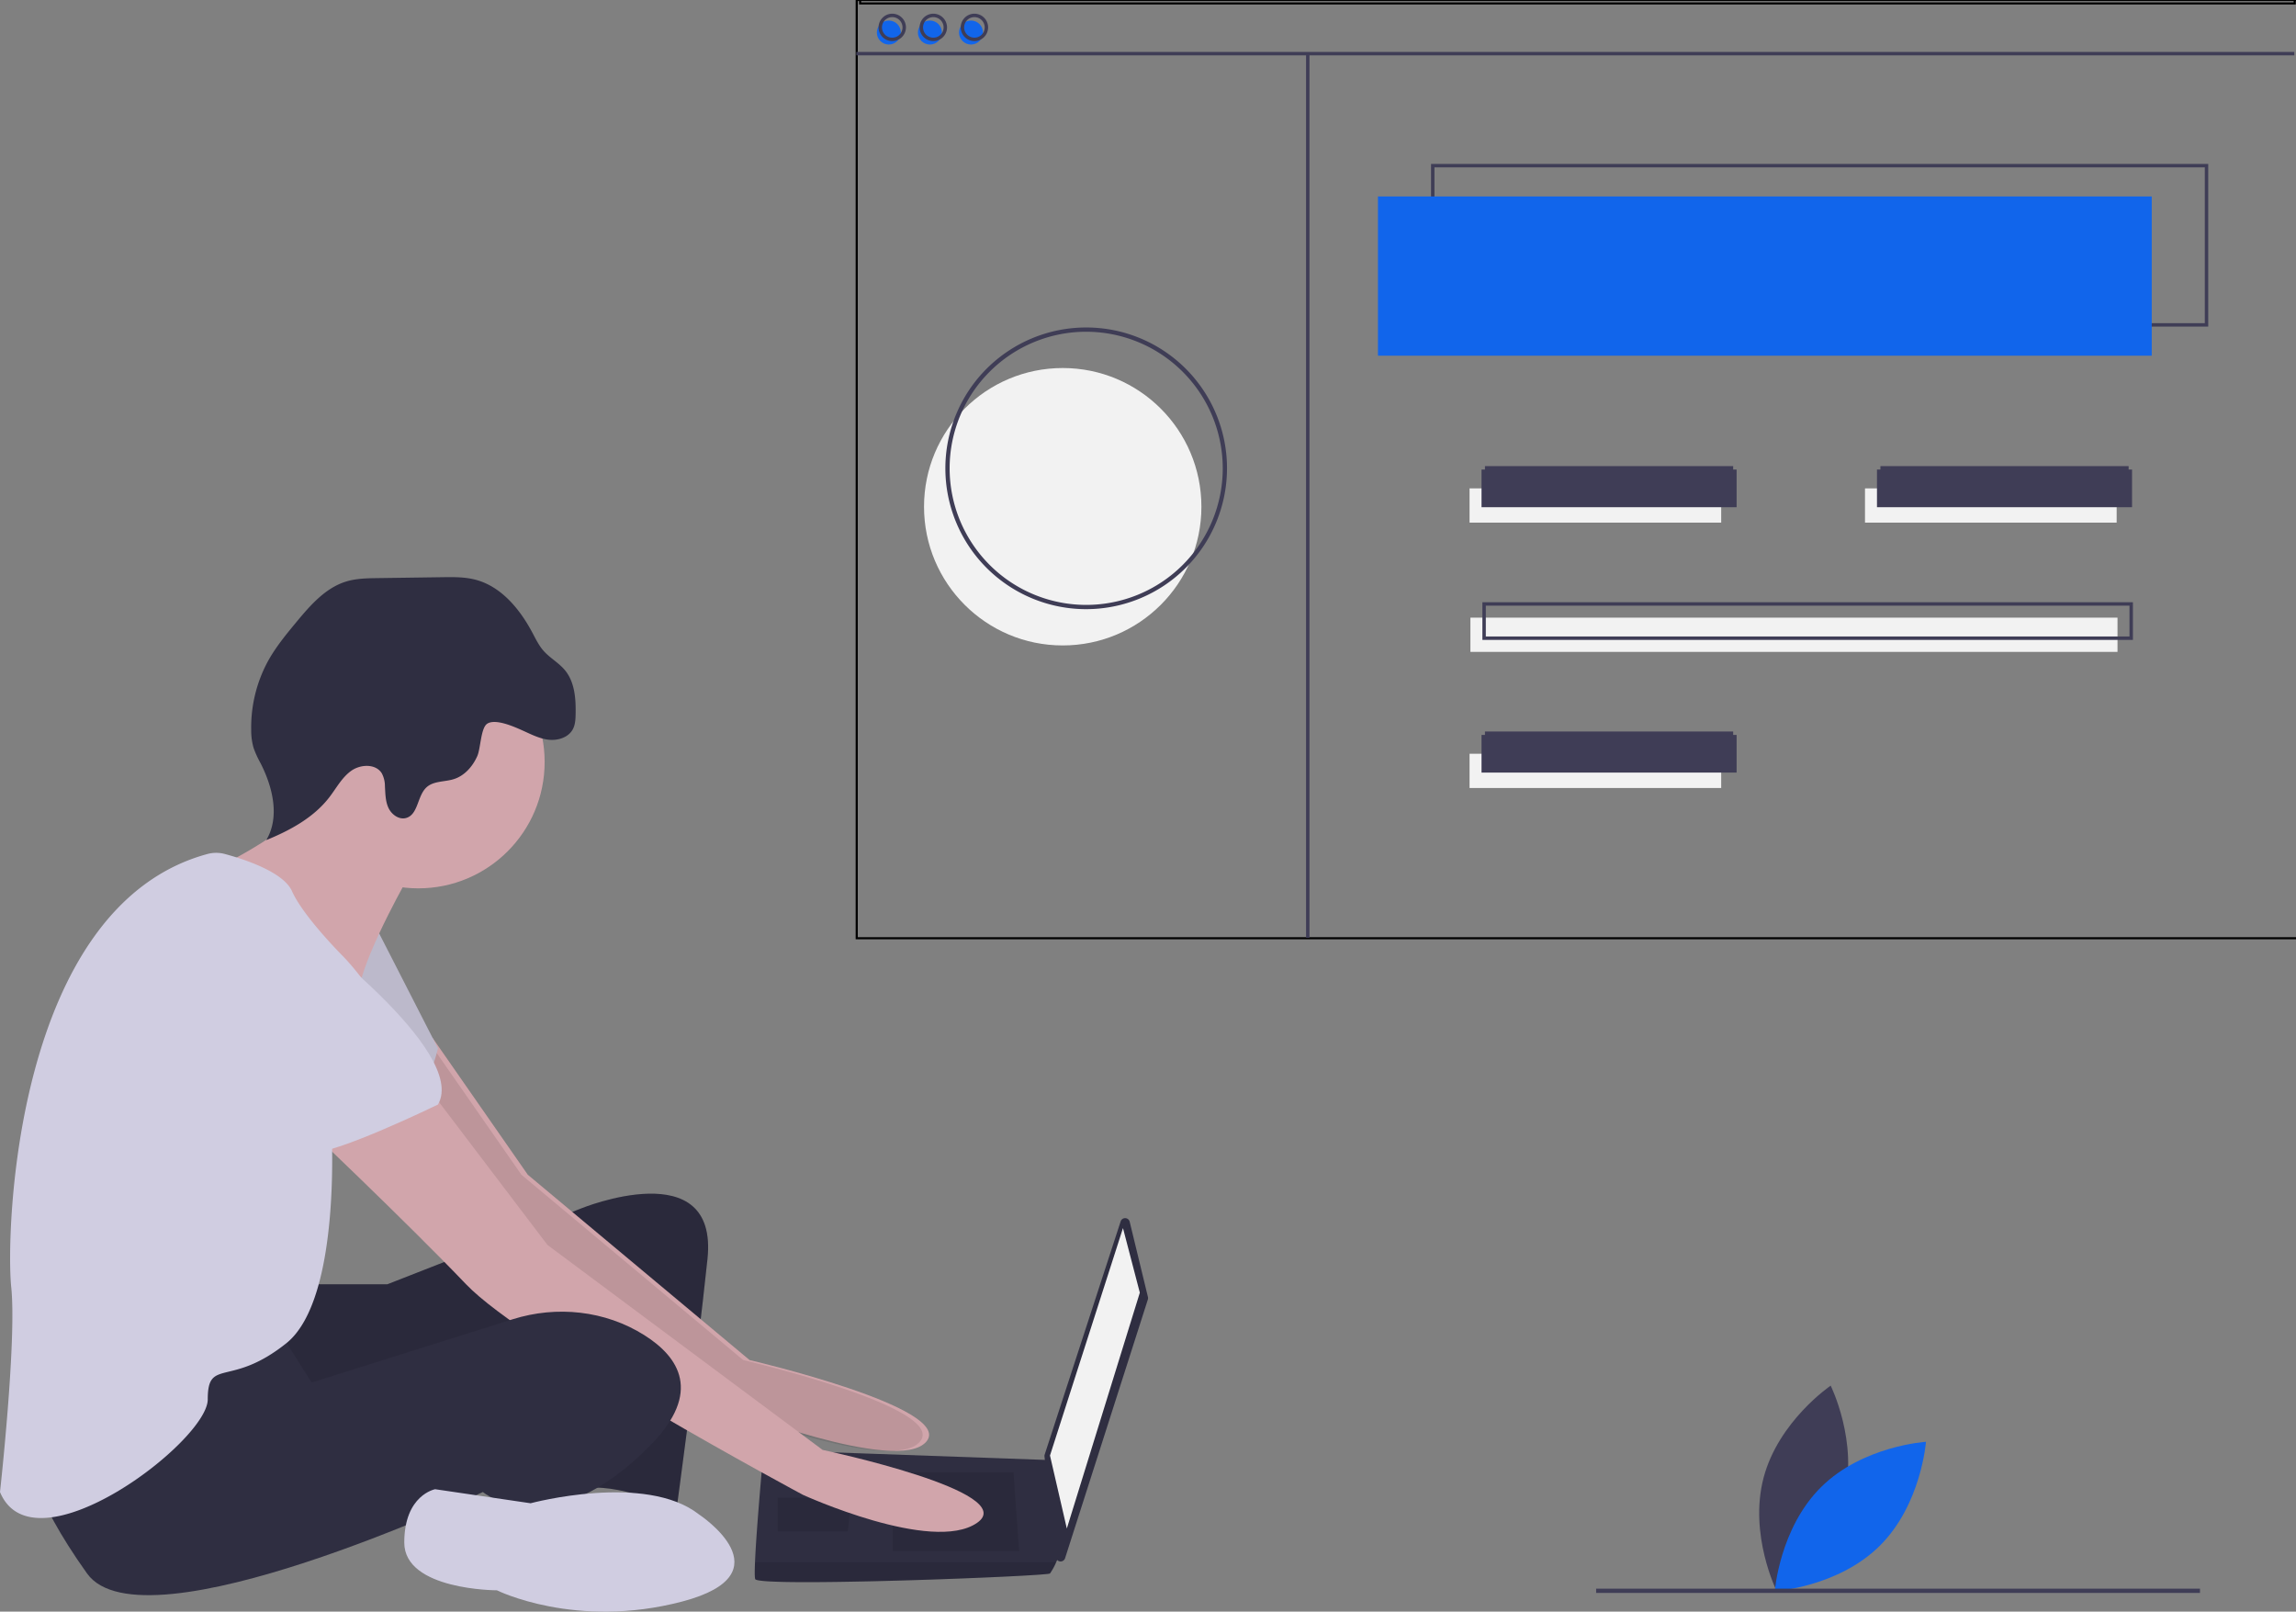 <svg width="1076.064" height="755.228" xmlns="http://www.w3.org/2000/svg">
 <rect width="100%" height="100%" fill="#808080" stroke="none"/>
 <title>web_developer</title>

 <g>
  <title>background</title>
  <rect fill="none" id="canvas_background" height="402" width="582" y="-1" x="-1"/>
 </g>
 <g>
  <title>Layer 1</title>
  <path id="svg_1" fill="#3f3d56" d="m864.146,702.423c-6.985,26.598 -31.459,43.22 -31.459,43.22s-13.15,-26.502 -6.166,-53.1s31.459,-43.22 31.459,-43.22s13.15,26.502 6.166,53.1z"/>
  <path id="svg_2" fill="#1165eb" d="m853.552,696.797c-19.563,19.327 -21.751,48.831 -21.751,48.831s29.528,-1.831 49.091,-21.159s21.751,-48.831 21.751,-48.831s-29.529,1.831 -49.091,21.159z"/>
  <path id="svg_3" fill="#2f2e41" d="m144.734,601.808l36.841,0l90.788,-35.526s64.472,-26.315 59.209,23.684s-14.473,117.103 -14.473,117.103s-28.947,-13.158 -44.736,-9.21s-5.263,-80.262 -5.263,-80.262s-128.945,61.841 -140.787,53.946s-14.473,-63.157 -14.473,-63.157l32.894,-6.579z"/>
  <path id="svg_4" opacity="0.1" d="m144.734,601.808l36.841,0l90.788,-35.526s64.472,-26.315 59.209,23.684s-14.473,117.103 -14.473,117.103s-28.947,-13.158 -44.736,-9.21s-5.263,-80.262 -5.263,-80.262s-128.945,61.841 -140.787,53.946s-14.473,-63.157 -14.473,-63.157l32.894,-6.579z"/>
  <path id="svg_5" fill="#d1a5ab" d="m202.778,486.434l44.586,64.059l103.945,86.84s96.051,22.368 82.893,38.157s-93.419,-15.789 -93.419,-15.789s-119.735,-86.84 -123.682,-93.419s-47.368,-68.42 -47.368,-68.42l33.044,-11.429z"/>
  <path id="svg_6" opacity="0.1" d="m199.778,486.434l44.586,64.059l103.945,86.84s96.051,22.368 82.893,38.157s-93.419,-15.789 -93.419,-15.789s-119.735,-86.84 -123.682,-93.419s-47.368,-68.42 -47.368,-68.42l33.044,-11.429z"/>
  <path id="svg_7" fill="#d0cde1" d="m176.312,434.706l28.947,56.578s-6.579,27.631 -17.105,30.263s-55.262,-34.21 -55.262,-34.21l43.42,-52.631z"/>
  <path id="svg_8" opacity="0.1" d="m176.312,434.706l28.947,56.578s-6.579,27.631 -17.105,30.263s-55.262,-34.21 -55.262,-34.21l43.42,-52.631z"/>
  <path id="svg_9" fill="#2f2e41" d="m529.451,572.514l8.551,35.272a2.203,2.203 0 0 1 -0.043,1.19l-38.788,121.211a2.203,2.203 0 0 1 -4.287,-0.423l-5.366,-47.219a2.203,2.203 0 0 1 0.094,-0.931l35.603,-109.264a2.203,2.203 0 0 1 4.236,0.163z"/>
  <polygon id="svg_10" fill="#f2f2f2" points="526.306 575.493 534.2 605.756 499.99 716.28 492.096 682.07 526.306 575.493"/>
  <path id="svg_11" fill="#2f2e41" d="m353.941,739.964c1.316,3.947 136.839,-1.316 138.155,-2.632a28.561,28.561 0 0 0 2.895,-5.263c1.237,-2.632 2.368,-5.263 2.368,-5.263l-5.263,-42.604l-134.208,-4.763s-3.355,36.105 -4.039,52.631c-0.171,4.171 -0.171,7.105 0.092,7.895z"/>
  <polygon id="svg_12" opacity="0.1" points="474.991 689.965 477.622 726.806 418.413 726.806 418.413 689.965 474.991 689.965"/>
  <polygon id="svg_13" opacity="0.1" points="398.677 701.806 399.03 701.736 397.361 717.596 364.467 717.596 364.467 701.806 398.677 701.806"/>
  <path id="svg_14" opacity="0.1" d="m353.941,739.964c1.316,3.947 136.839,-1.316 138.155,-2.632a28.561,28.561 0 0 0 2.895,-5.263l-141.142,0c-0.171,4.171 -0.171,7.105 0.092,7.895z"/>
  <circle id="svg_15" fill="#d1a5ab" r="59.209" cy="357.076" cx="196.049"/>
  <path id="svg_16" fill="#d1a5ab" d="m192.102,409.707s-19.736,34.21 -23.684,52.631s-59.209,-36.841 -59.209,-36.841l-7.237,-19.079s51.973,-24.342 48.025,-44.078s42.104,47.368 42.104,47.368z"/>
  <path id="svg_17" fill="#d1a5ab" d="m202.628,512.336l53.946,71.051l128.945,96.051s93.419,19.736 72.367,34.21s-81.577,-13.158 -81.577,-13.158s-130.261,-69.736 -157.892,-98.682s-78.946,-77.63 -78.946,-77.63l63.157,-11.842z"/>
  <path id="svg_18" fill="#2f2e41" d="m130.261,622.861l15.789,25l94.231,-29.646c20.676,-6.505 43.348,-4.111 61.687,7.442c16.447,10.362 26.973,26.809 3.289,51.15c-47.368,48.683 -78.946,22.368 -78.946,22.368s-159.208,74.999 -185.523,38.157s-27.631,-55.262 -27.631,-55.262s101.314,-63.157 117.103,-59.209z"/>
  <path id="svg_19" fill="#d0cde1" d="m327.625,709.701s42.104,27.631 -7.895,40.789s-86.84,-5.263 -86.84,-5.263s-43.42,0 -43.42,-22.368s14.473,-25 14.473,-25l44.736,6.579s53.946,-14.473 78.946,5.263z"/>
  <path id="svg_20" fill="#2f2e41" d="m244.621,342.182c4.03,1.797 8.026,3.923 12.408,4.444s9.371,-1.008 11.444,-4.903c1.12,-2.104 1.248,-4.578 1.3,-6.961c0.158,-7.225 -0.364,-15.036 -4.943,-20.627c-2.914,-3.559 -7.167,-5.802 -10.184,-9.274c-2.161,-2.488 -3.599,-5.503 -5.148,-8.411c-5.866,-11.017 -14.551,-21.606 -26.622,-24.782c-5.04,-1.326 -10.328,-1.262 -15.539,-1.188l-30.397,0.429c-4.919,0.069 -9.914,0.15 -14.623,1.574c-9.784,2.958 -16.908,11.186 -23.432,19.054c-4.881,5.887 -9.775,11.834 -13.439,18.547a65.079,65.079 0 0 0 -7.714,31.887a29.833,29.833 0 0 0 1.093,8.437a46.822,46.822 0 0 0 3.316,7.284c5.7,11.197 9.085,25.182 2.665,35.983c11.152,-4.555 22.186,-10.528 29.542,-20.068c3.291,-4.267 5.872,-9.263 10.258,-12.395s11.532,-3.403 14.346,1.193a12.857,12.857 0 0 1 1.451,6.022c0.206,3.45 0.2,7.033 1.663,10.164s4.947,5.658 8.273,4.721c5.729,-1.614 5.18,-10.406 9.593,-14.4c3.351,-3.033 8.521,-2.453 12.826,-3.83c5.016,-1.604 8.779,-5.95 10.924,-10.759c1.63,-3.656 1.606,-13.223 4.691,-15.203c3.868,-2.483 12.664,1.464 16.25,3.063z"/>
  <path id="svg_21" fill="#d0cde1" d="m97.272,400.176a15.616,15.616 0 0 1 8.128,0.021c8.446,2.268 27.38,8.27 31.44,17.405c5.263,11.842 23.684,30.263 23.684,30.263s25,25 19.736,42.104s-25,36.841 -25,36.841s5.263,81.577 -21.052,102.63s-36.841,6.579 -36.841,26.315s-81.577,81.577 -97.367,43.42c0,0 7.895,-71.051 5.263,-96.051c-2.594,-24.639 1.203,-178.365 92.008,-202.948z"/>
  <path id="svg_22" fill="#d0cde1" d="m139.471,433.391s80.262,59.209 65.788,84.209c0,0 -48.683,23.684 -59.209,22.368s-51.315,-47.368 -61.841,-51.315s-15.789,-74.999 55.262,-55.262z"/>
  <circle id="svg_23" fill="#f2f2f2" r="65" cy="237.458" cx="498.064"/>
  <path id="svg_24" fill="#3f3d56" d="m1034.93,153.041l-364.249,0l0,-76.219l364.249,0l0,76.219zm-362.644,-1.605l361.039,0l0,-73.01l-361.039,0l0,73.01z"/>
  <rect id="svg_25" fill="#1165eb" height="74.615" width="362.644" y="92.065" x="645.809"/>
  <circle id="svg_26" fill="#1165eb" r="5.616" cy="15.244" cx="416.565"/>
  <circle id="svg_27" fill="#1165eb" r="5.616" cy="15.244" cx="435.82"/>
  <circle id="svg_28" fill="#1165eb" r="5.616" cy="15.244" cx="455.076"/>
  <path stroke="#000000" id="svg_29" fill="none" d="m1077,439.666l-675.481,0l0,-439.666l675.545,0l-0.064,439.666zm-673.877,-441.27l672.336,0l0,3.209l-672.336,0l0,-3.209z"/>
  <rect id="svg_30" fill="#3f3d56" height="1.605" width="673.94" y="24.338" x="401.321"/>
  <path id="svg_31" fill="#3f3d56" d="m418.17,19.255a6.418,6.418 0 1 1 6.418,-6.418a6.426,6.426 0 0 1 -6.418,6.418zm0,-11.232a4.814,4.814 0 1 0 4.814,4.814a4.819,4.819 0 0 0 -4.814,-4.814z"/>
  <path id="svg_32" fill="#3f3d56" d="m437.425,19.255a6.418,6.418 0 1 1 6.418,-6.418a6.426,6.426 0 0 1 -6.418,6.418zm0,-11.232a4.814,4.814 0 1 0 4.814,4.814a4.819,4.819 0 0 0 -4.814,-4.814z"/>
  <path id="svg_33" fill="#3f3d56" d="m456.68,19.255a6.418,6.418 0 1 1 6.418,-6.418a6.426,6.426 0 0 1 -6.418,6.418zm0,-11.232a4.814,4.814 0 1 0 4.814,4.814a4.819,4.819 0 0 0 -4.814,-4.814z"/>
  <rect id="svg_34" fill="#3f3d56" height="414.346" width="1.605" y="25.14" x="612.109"/>
  <rect id="svg_35" fill="#f2f2f2" height="16.046" width="117.94" y="228.859" x="688.733"/>
  <rect id="svg_36" fill="#f2f2f2" height="16.046" width="117.94" y="228.859" x="874.067"/>
  <path id="svg_37" fill="#3f3d56" d="m813.893,237.684l-119.544,0l0,-17.651l119.544,0l0,17.651zm-117.94,-19.255l116.335,0l0,3.209l-116.335,0l0,-3.209z"/>
  <rect id="svg_38" fill="#f2f2f2" height="16.046" width="117.94" y="353.217" x="688.733"/>
  <path id="svg_39" fill="#3f3d56" d="m813.893,362.042l-119.544,0l0,-17.651l119.544,0l0,17.651zm-117.94,-19.255l116.335,0l0,3.209l-116.335,0l0,-3.209z"/>
  <rect id="svg_40" fill="#f2f2f2" height="16.046" width="303.273" y="289.433" x="689.134"/>
  <path id="svg_41" fill="#3f3d56" d="m999.628,299.863l-304.878,0l0,-17.651l304.878,0l0,17.651zm-303.273,-1.605l301.669,0l0,-14.442l-301.669,0l0,14.442z"/>
  <path id="svg_42" fill="#3f3d56" d="m999.227,237.684l-119.544,0l0,-17.651l119.544,0l0,17.651zm-117.94,-19.255l116.335,0l0,3.209l-116.335,0l-0,-3.209z"/>
  <path id="svg_43" fill="#3f3d56" d="m509.064,285.458a66,66 0 1 1 66,-66a66.075,66.075 0 0 1 -66,66zm0,-130a64,64 0 1 0 64,64a64.073,64.073 0 0 0 -64,-64z"/>
  <rect id="svg_44" fill="#3f3d56" height="2" width="283" y="744.458" x="748.064"/>
 </g>
</svg>